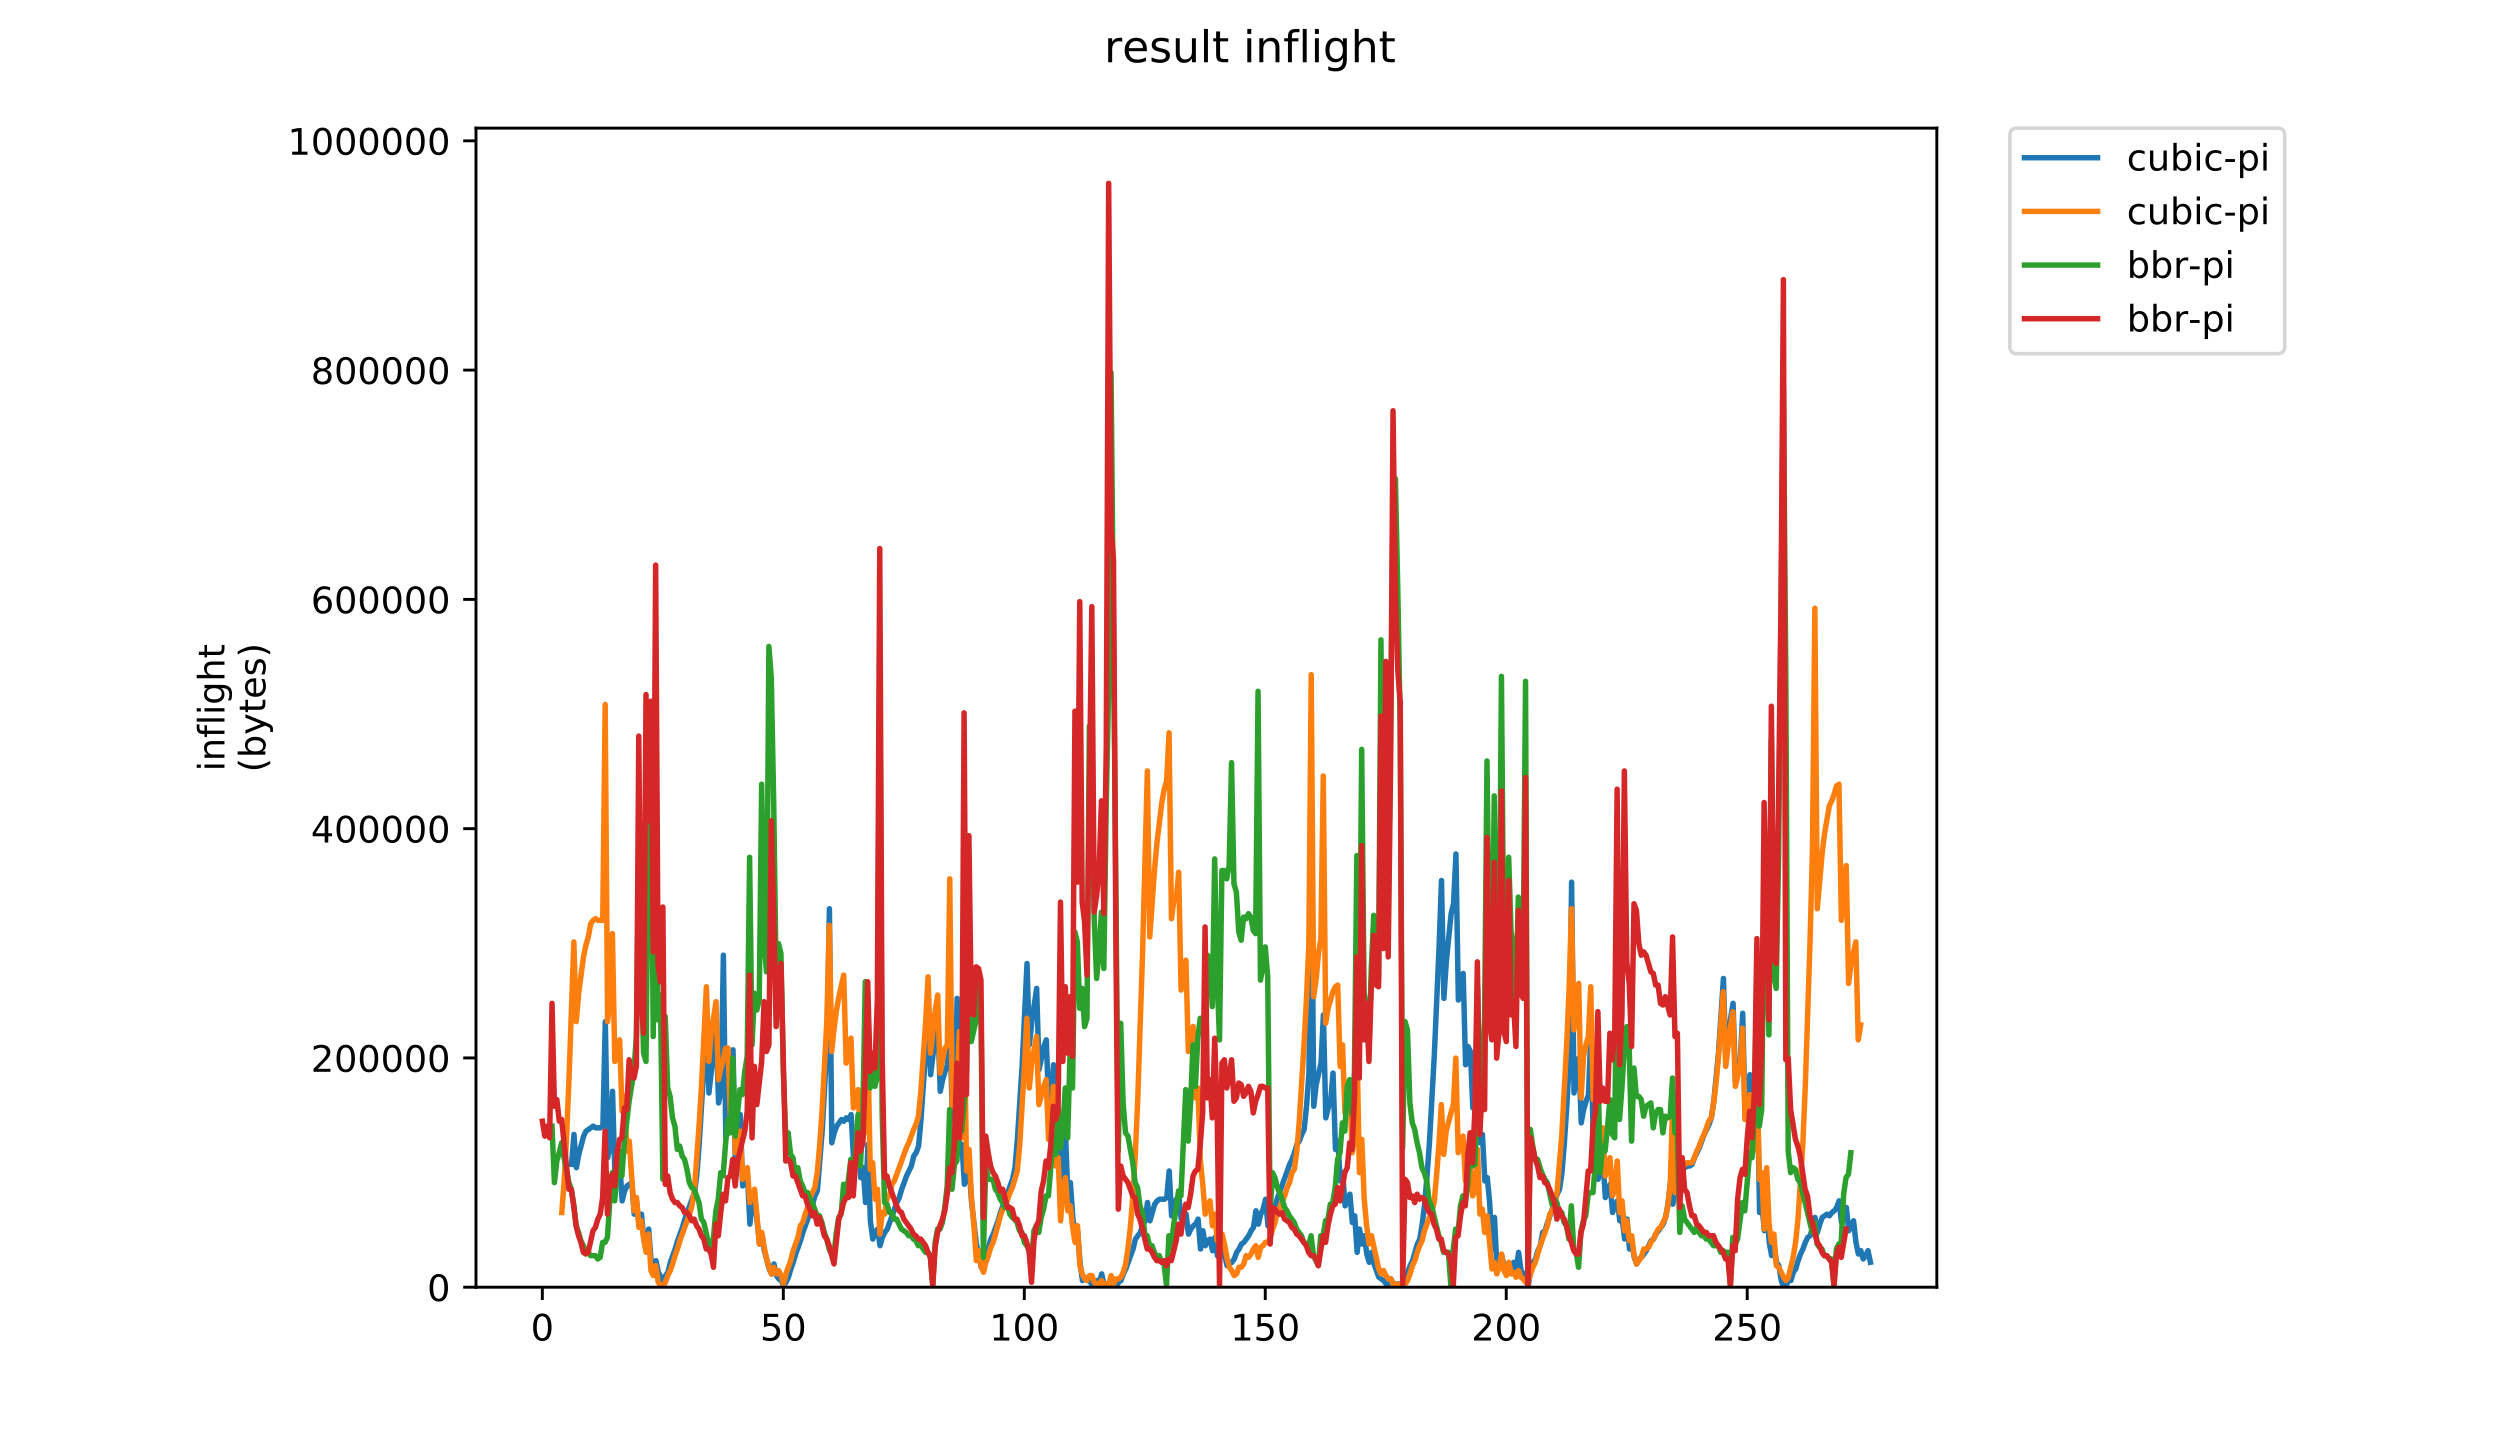 <?xml version="1.0" encoding="utf-8" standalone="no"?>
<!DOCTYPE svg PUBLIC "-//W3C//DTD SVG 1.1//EN"
  "http://www.w3.org/Graphics/SVG/1.1/DTD/svg11.dtd">
<!-- Created with matplotlib (https://matplotlib.org/) -->
<svg height="396pt" version="1.1" viewBox="0 0 684 396" width="684pt" xmlns="http://www.w3.org/2000/svg" xmlns:xlink="http://www.w3.org/1999/xlink">
 <defs>
  <style type="text/css">
*{stroke-linecap:butt;stroke-linejoin:round;}
  </style>
 </defs>
 <g id="figure_1">
  <g id="patch_1">
   <path d="M 0 396 
L 684 396 
L 684 0 
L 0 0 
z
" style="fill:#ffffff;"/>
  </g>
  <g id="axes_1">
   <g id="patch_2">
    <path d="M 130.23 352.174 
L 529.913 352.174 
L 529.913 35.062 
L 130.23 35.062 
z
" style="fill:#ffffff;"/>
   </g>
   <g id="matplotlib.axis_1">
    <g id="xtick_1">
     <g id="line2d_1">
      <defs>
       <path d="M 0 0 
L 0 3.5 
" id="m3f412c6135" style="stroke:#000000;stroke-width:0.8;"/>
      </defs>
      <g>
       <use style="stroke:#000000;stroke-width:0.8;" x="148.384" xlink:href="#m3f412c6135" y="352.174"/>
      </g>
     </g>
     <g id="text_1">
      <!-- 0 -->
      <defs>
       <path d="M 31.781 66.406 
Q 24.172 66.406 20.328 58.906 
Q 16.5 51.422 16.5 36.375 
Q 16.5 21.391 20.328 13.891 
Q 24.172 6.391 31.781 6.391 
Q 39.453 6.391 43.281 13.891 
Q 47.125 21.391 47.125 36.375 
Q 47.125 51.422 43.281 58.906 
Q 39.453 66.406 31.781 66.406 
z
M 31.781 74.219 
Q 44.047 74.219 50.516 64.516 
Q 56.984 54.828 56.984 36.375 
Q 56.984 17.969 50.516 8.266 
Q 44.047 -1.422 31.781 -1.422 
Q 19.531 -1.422 13.062 8.266 
Q 6.594 17.969 6.594 36.375 
Q 6.594 54.828 13.062 64.516 
Q 19.531 74.219 31.781 74.219 
z
" id="DejaVuSans-48"/>
      </defs>
      <g transform="translate(145.203 366.773)scale(0.1 -0.1)">
       <use xlink:href="#DejaVuSans-48"/>
      </g>
     </g>
    </g>
    <g id="xtick_2">
     <g id="line2d_2">
      <g>
       <use style="stroke:#000000;stroke-width:0.8;" x="214.315" xlink:href="#m3f412c6135" y="352.174"/>
      </g>
     </g>
     <g id="text_2">
      <!-- 50 -->
      <defs>
       <path d="M 10.797 72.906 
L 49.516 72.906 
L 49.516 64.594 
L 19.828 64.594 
L 19.828 46.734 
Q 21.969 47.469 24.109 47.828 
Q 26.266 48.188 28.422 48.188 
Q 40.625 48.188 47.75 41.5 
Q 54.891 34.812 54.891 23.391 
Q 54.891 11.625 47.562 5.094 
Q 40.234 -1.422 26.906 -1.422 
Q 22.312 -1.422 17.547 -0.641 
Q 12.797 0.141 7.719 1.703 
L 7.719 11.625 
Q 12.109 9.234 16.797 8.062 
Q 21.484 6.891 26.703 6.891 
Q 35.156 6.891 40.078 11.328 
Q 45.016 15.766 45.016 23.391 
Q 45.016 31 40.078 35.438 
Q 35.156 39.891 26.703 39.891 
Q 22.75 39.891 18.812 39.016 
Q 14.891 38.141 10.797 36.281 
z
" id="DejaVuSans-53"/>
      </defs>
      <g transform="translate(207.952 366.773)scale(0.1 -0.1)">
       <use xlink:href="#DejaVuSans-53"/>
       <use x="63.623" xlink:href="#DejaVuSans-48"/>
      </g>
     </g>
    </g>
    <g id="xtick_3">
     <g id="line2d_3">
      <g>
       <use style="stroke:#000000;stroke-width:0.8;" x="280.245" xlink:href="#m3f412c6135" y="352.174"/>
      </g>
     </g>
     <g id="text_3">
      <!-- 100 -->
      <defs>
       <path d="M 12.406 8.297 
L 28.516 8.297 
L 28.516 63.922 
L 10.984 60.406 
L 10.984 69.391 
L 28.422 72.906 
L 38.281 72.906 
L 38.281 8.297 
L 54.391 8.297 
L 54.391 0 
L 12.406 0 
z
" id="DejaVuSans-49"/>
      </defs>
      <g transform="translate(270.702 366.773)scale(0.1 -0.1)">
       <use xlink:href="#DejaVuSans-49"/>
       <use x="63.623" xlink:href="#DejaVuSans-48"/>
       <use x="127.246" xlink:href="#DejaVuSans-48"/>
      </g>
     </g>
    </g>
    <g id="xtick_4">
     <g id="line2d_4">
      <g>
       <use style="stroke:#000000;stroke-width:0.8;" x="346.176" xlink:href="#m3f412c6135" y="352.174"/>
      </g>
     </g>
     <g id="text_4">
      <!-- 150 -->
      <g transform="translate(336.632 366.773)scale(0.1 -0.1)">
       <use xlink:href="#DejaVuSans-49"/>
       <use x="63.623" xlink:href="#DejaVuSans-53"/>
       <use x="127.246" xlink:href="#DejaVuSans-48"/>
      </g>
     </g>
    </g>
    <g id="xtick_5">
     <g id="line2d_5">
      <g>
       <use style="stroke:#000000;stroke-width:0.8;" x="412.106" xlink:href="#m3f412c6135" y="352.174"/>
      </g>
     </g>
     <g id="text_5">
      <!-- 200 -->
      <defs>
       <path d="M 19.188 8.297 
L 53.609 8.297 
L 53.609 0 
L 7.328 0 
L 7.328 8.297 
Q 12.938 14.109 22.625 23.891 
Q 32.328 33.688 34.812 36.531 
Q 39.547 41.844 41.422 45.531 
Q 43.312 49.219 43.312 52.781 
Q 43.312 58.594 39.234 62.25 
Q 35.156 65.922 28.609 65.922 
Q 23.969 65.922 18.812 64.312 
Q 13.672 62.703 7.812 59.422 
L 7.812 69.391 
Q 13.766 71.781 18.938 73 
Q 24.125 74.219 28.422 74.219 
Q 39.75 74.219 46.484 68.547 
Q 53.219 62.891 53.219 53.422 
Q 53.219 48.922 51.531 44.891 
Q 49.859 40.875 45.406 35.406 
Q 44.188 33.984 37.641 27.219 
Q 31.109 20.453 19.188 8.297 
z
" id="DejaVuSans-50"/>
      </defs>
      <g transform="translate(402.562 366.773)scale(0.1 -0.1)">
       <use xlink:href="#DejaVuSans-50"/>
       <use x="63.623" xlink:href="#DejaVuSans-48"/>
       <use x="127.246" xlink:href="#DejaVuSans-48"/>
      </g>
     </g>
    </g>
    <g id="xtick_6">
     <g id="line2d_6">
      <g>
       <use style="stroke:#000000;stroke-width:0.8;" x="478.037" xlink:href="#m3f412c6135" y="352.174"/>
      </g>
     </g>
     <g id="text_6">
      <!-- 250 -->
      <g transform="translate(468.493 366.773)scale(0.1 -0.1)">
       <use xlink:href="#DejaVuSans-50"/>
       <use x="63.623" xlink:href="#DejaVuSans-53"/>
       <use x="127.246" xlink:href="#DejaVuSans-48"/>
      </g>
     </g>
    </g>
   </g>
   <g id="matplotlib.axis_2">
    <g id="ytick_1">
     <g id="line2d_7">
      <defs>
       <path d="M 0 0 
L -3.5 0 
" id="mef0a5b5ff4" style="stroke:#000000;stroke-width:0.8;"/>
      </defs>
      <g>
       <use style="stroke:#000000;stroke-width:0.8;" x="130.23" xlink:href="#mef0a5b5ff4" y="352.174"/>
      </g>
     </g>
     <g id="text_7">
      <!-- 0 -->
      <g transform="translate(116.868 355.973)scale(0.1 -0.1)">
       <use xlink:href="#DejaVuSans-48"/>
      </g>
     </g>
    </g>
    <g id="ytick_2">
     <g id="line2d_8">
      <g>
       <use style="stroke:#000000;stroke-width:0.8;" x="130.23" xlink:href="#mef0a5b5ff4" y="289.446"/>
      </g>
     </g>
     <g id="text_8">
      <!-- 200000 -->
      <g transform="translate(85.055 293.245)scale(0.1 -0.1)">
       <use xlink:href="#DejaVuSans-50"/>
       <use x="63.623" xlink:href="#DejaVuSans-48"/>
       <use x="127.246" xlink:href="#DejaVuSans-48"/>
       <use x="190.869" xlink:href="#DejaVuSans-48"/>
       <use x="254.492" xlink:href="#DejaVuSans-48"/>
       <use x="318.115" xlink:href="#DejaVuSans-48"/>
      </g>
     </g>
    </g>
    <g id="ytick_3">
     <g id="line2d_9">
      <g>
       <use style="stroke:#000000;stroke-width:0.8;" x="130.23" xlink:href="#mef0a5b5ff4" y="226.718"/>
      </g>
     </g>
     <g id="text_9">
      <!-- 400000 -->
      <defs>
       <path d="M 37.797 64.312 
L 12.891 25.391 
L 37.797 25.391 
z
M 35.203 72.906 
L 47.609 72.906 
L 47.609 25.391 
L 58.016 25.391 
L 58.016 17.188 
L 47.609 17.188 
L 47.609 0 
L 37.797 0 
L 37.797 17.188 
L 4.891 17.188 
L 4.891 26.703 
z
" id="DejaVuSans-52"/>
      </defs>
      <g transform="translate(85.055 230.517)scale(0.1 -0.1)">
       <use xlink:href="#DejaVuSans-52"/>
       <use x="63.623" xlink:href="#DejaVuSans-48"/>
       <use x="127.246" xlink:href="#DejaVuSans-48"/>
       <use x="190.869" xlink:href="#DejaVuSans-48"/>
       <use x="254.492" xlink:href="#DejaVuSans-48"/>
       <use x="318.115" xlink:href="#DejaVuSans-48"/>
      </g>
     </g>
    </g>
    <g id="ytick_4">
     <g id="line2d_10">
      <g>
       <use style="stroke:#000000;stroke-width:0.8;" x="130.23" xlink:href="#mef0a5b5ff4" y="163.99"/>
      </g>
     </g>
     <g id="text_10">
      <!-- 600000 -->
      <defs>
       <path d="M 33.016 40.375 
Q 26.375 40.375 22.484 35.828 
Q 18.609 31.297 18.609 23.391 
Q 18.609 15.531 22.484 10.953 
Q 26.375 6.391 33.016 6.391 
Q 39.656 6.391 43.531 10.953 
Q 47.406 15.531 47.406 23.391 
Q 47.406 31.297 43.531 35.828 
Q 39.656 40.375 33.016 40.375 
z
M 52.594 71.297 
L 52.594 62.312 
Q 48.875 64.062 45.094 64.984 
Q 41.312 65.922 37.594 65.922 
Q 27.828 65.922 22.672 59.328 
Q 17.531 52.734 16.797 39.406 
Q 19.672 43.656 24.016 45.922 
Q 28.375 48.188 33.594 48.188 
Q 44.578 48.188 50.953 41.516 
Q 57.328 34.859 57.328 23.391 
Q 57.328 12.156 50.688 5.359 
Q 44.047 -1.422 33.016 -1.422 
Q 20.359 -1.422 13.672 8.266 
Q 6.984 17.969 6.984 36.375 
Q 6.984 53.656 15.188 63.938 
Q 23.391 74.219 37.203 74.219 
Q 40.922 74.219 44.703 73.484 
Q 48.484 72.75 52.594 71.297 
z
" id="DejaVuSans-54"/>
      </defs>
      <g transform="translate(85.055 167.789)scale(0.1 -0.1)">
       <use xlink:href="#DejaVuSans-54"/>
       <use x="63.623" xlink:href="#DejaVuSans-48"/>
       <use x="127.246" xlink:href="#DejaVuSans-48"/>
       <use x="190.869" xlink:href="#DejaVuSans-48"/>
       <use x="254.492" xlink:href="#DejaVuSans-48"/>
       <use x="318.115" xlink:href="#DejaVuSans-48"/>
      </g>
     </g>
    </g>
    <g id="ytick_5">
     <g id="line2d_11">
      <g>
       <use style="stroke:#000000;stroke-width:0.8;" x="130.23" xlink:href="#mef0a5b5ff4" y="101.261"/>
      </g>
     </g>
     <g id="text_11">
      <!-- 800000 -->
      <defs>
       <path d="M 31.781 34.625 
Q 24.75 34.625 20.719 30.859 
Q 16.703 27.094 16.703 20.516 
Q 16.703 13.922 20.719 10.156 
Q 24.75 6.391 31.781 6.391 
Q 38.812 6.391 42.859 10.172 
Q 46.922 13.969 46.922 20.516 
Q 46.922 27.094 42.891 30.859 
Q 38.875 34.625 31.781 34.625 
z
M 21.922 38.812 
Q 15.578 40.375 12.031 44.719 
Q 8.5 49.078 8.5 55.328 
Q 8.5 64.062 14.719 69.141 
Q 20.953 74.219 31.781 74.219 
Q 42.672 74.219 48.875 69.141 
Q 55.078 64.062 55.078 55.328 
Q 55.078 49.078 51.531 44.719 
Q 48 40.375 41.703 38.812 
Q 48.828 37.156 52.797 32.312 
Q 56.781 27.484 56.781 20.516 
Q 56.781 9.906 50.312 4.234 
Q 43.844 -1.422 31.781 -1.422 
Q 19.734 -1.422 13.25 4.234 
Q 6.781 9.906 6.781 20.516 
Q 6.781 27.484 10.781 32.312 
Q 14.797 37.156 21.922 38.812 
z
M 18.312 54.391 
Q 18.312 48.734 21.844 45.562 
Q 25.391 42.391 31.781 42.391 
Q 38.141 42.391 41.719 45.562 
Q 45.312 48.734 45.312 54.391 
Q 45.312 60.062 41.719 63.234 
Q 38.141 66.406 31.781 66.406 
Q 25.391 66.406 21.844 63.234 
Q 18.312 60.062 18.312 54.391 
z
" id="DejaVuSans-56"/>
      </defs>
      <g transform="translate(85.055 105.061)scale(0.1 -0.1)">
       <use xlink:href="#DejaVuSans-56"/>
       <use x="63.623" xlink:href="#DejaVuSans-48"/>
       <use x="127.246" xlink:href="#DejaVuSans-48"/>
       <use x="190.869" xlink:href="#DejaVuSans-48"/>
       <use x="254.492" xlink:href="#DejaVuSans-48"/>
       <use x="318.115" xlink:href="#DejaVuSans-48"/>
      </g>
     </g>
    </g>
    <g id="ytick_6">
     <g id="line2d_12">
      <g>
       <use style="stroke:#000000;stroke-width:0.8;" x="130.23" xlink:href="#mef0a5b5ff4" y="38.533"/>
      </g>
     </g>
     <g id="text_12">
      <!-- 1000000 -->
      <g transform="translate(78.693 42.332)scale(0.1 -0.1)">
       <use xlink:href="#DejaVuSans-49"/>
       <use x="63.623" xlink:href="#DejaVuSans-48"/>
       <use x="127.246" xlink:href="#DejaVuSans-48"/>
       <use x="190.869" xlink:href="#DejaVuSans-48"/>
       <use x="254.492" xlink:href="#DejaVuSans-48"/>
       <use x="318.115" xlink:href="#DejaVuSans-48"/>
       <use x="381.738" xlink:href="#DejaVuSans-48"/>
      </g>
     </g>
    </g>
    <g id="text_13">
     <!-- inflight -->
     <defs>
      <path d="M 9.422 54.688 
L 18.406 54.688 
L 18.406 0 
L 9.422 0 
z
M 9.422 75.984 
L 18.406 75.984 
L 18.406 64.594 
L 9.422 64.594 
z
" id="DejaVuSans-105"/>
      <path d="M 54.891 33.016 
L 54.891 0 
L 45.906 0 
L 45.906 32.719 
Q 45.906 40.484 42.875 44.328 
Q 39.844 48.188 33.797 48.188 
Q 26.516 48.188 22.312 43.547 
Q 18.109 38.922 18.109 30.906 
L 18.109 0 
L 9.078 0 
L 9.078 54.688 
L 18.109 54.688 
L 18.109 46.188 
Q 21.344 51.125 25.703 53.562 
Q 30.078 56 35.797 56 
Q 45.219 56 50.047 50.172 
Q 54.891 44.344 54.891 33.016 
z
" id="DejaVuSans-110"/>
      <path d="M 37.109 75.984 
L 37.109 68.5 
L 28.516 68.5 
Q 23.688 68.5 21.797 66.547 
Q 19.922 64.594 19.922 59.516 
L 19.922 54.688 
L 34.719 54.688 
L 34.719 47.703 
L 19.922 47.703 
L 19.922 0 
L 10.891 0 
L 10.891 47.703 
L 2.297 47.703 
L 2.297 54.688 
L 10.891 54.688 
L 10.891 58.5 
Q 10.891 67.625 15.141 71.797 
Q 19.391 75.984 28.609 75.984 
z
" id="DejaVuSans-102"/>
      <path d="M 9.422 75.984 
L 18.406 75.984 
L 18.406 0 
L 9.422 0 
z
" id="DejaVuSans-108"/>
      <path d="M 45.406 27.984 
Q 45.406 37.75 41.375 43.109 
Q 37.359 48.484 30.078 48.484 
Q 22.859 48.484 18.828 43.109 
Q 14.797 37.75 14.797 27.984 
Q 14.797 18.266 18.828 12.891 
Q 22.859 7.516 30.078 7.516 
Q 37.359 7.516 41.375 12.891 
Q 45.406 18.266 45.406 27.984 
z
M 54.391 6.781 
Q 54.391 -7.172 48.188 -13.984 
Q 42 -20.797 29.203 -20.797 
Q 24.469 -20.797 20.266 -20.094 
Q 16.062 -19.391 12.109 -17.922 
L 12.109 -9.188 
Q 16.062 -11.328 19.922 -12.344 
Q 23.781 -13.375 27.781 -13.375 
Q 36.625 -13.375 41.016 -8.766 
Q 45.406 -4.156 45.406 5.172 
L 45.406 9.625 
Q 42.625 4.781 38.281 2.391 
Q 33.938 0 27.875 0 
Q 17.828 0 11.672 7.656 
Q 5.516 15.328 5.516 27.984 
Q 5.516 40.672 11.672 48.328 
Q 17.828 56 27.875 56 
Q 33.938 56 38.281 53.609 
Q 42.625 51.219 45.406 46.391 
L 45.406 54.688 
L 54.391 54.688 
z
" id="DejaVuSans-103"/>
      <path d="M 54.891 33.016 
L 54.891 0 
L 45.906 0 
L 45.906 32.719 
Q 45.906 40.484 42.875 44.328 
Q 39.844 48.188 33.797 48.188 
Q 26.516 48.188 22.312 43.547 
Q 18.109 38.922 18.109 30.906 
L 18.109 0 
L 9.078 0 
L 9.078 75.984 
L 18.109 75.984 
L 18.109 46.188 
Q 21.344 51.125 25.703 53.562 
Q 30.078 56 35.797 56 
Q 45.219 56 50.047 50.172 
Q 54.891 44.344 54.891 33.016 
z
" id="DejaVuSans-104"/>
      <path d="M 18.312 70.219 
L 18.312 54.688 
L 36.812 54.688 
L 36.812 47.703 
L 18.312 47.703 
L 18.312 18.016 
Q 18.312 11.328 20.141 9.422 
Q 21.969 7.516 27.594 7.516 
L 36.812 7.516 
L 36.812 0 
L 27.594 0 
Q 17.188 0 13.234 3.875 
Q 9.281 7.766 9.281 18.016 
L 9.281 47.703 
L 2.688 47.703 
L 2.688 54.688 
L 9.281 54.688 
L 9.281 70.219 
z
" id="DejaVuSans-116"/>
     </defs>
     <g transform="translate(61.415 211.018)rotate(-90)scale(0.1 -0.1)">
      <use xlink:href="#DejaVuSans-105"/>
      <use x="27.783" xlink:href="#DejaVuSans-110"/>
      <use x="91.162" xlink:href="#DejaVuSans-102"/>
      <use x="126.367" xlink:href="#DejaVuSans-108"/>
      <use x="154.15" xlink:href="#DejaVuSans-105"/>
      <use x="181.934" xlink:href="#DejaVuSans-103"/>
      <use x="245.41" xlink:href="#DejaVuSans-104"/>
      <use x="308.789" xlink:href="#DejaVuSans-116"/>
     </g>
     <!-- (bytes) -->
     <defs>
      <path d="M 31 75.875 
Q 24.469 64.656 21.281 53.656 
Q 18.109 42.672 18.109 31.391 
Q 18.109 20.125 21.312 9.062 
Q 24.516 -2 31 -13.188 
L 23.188 -13.188 
Q 15.875 -1.703 12.234 9.375 
Q 8.594 20.453 8.594 31.391 
Q 8.594 42.281 12.203 53.312 
Q 15.828 64.359 23.188 75.875 
z
" id="DejaVuSans-40"/>
      <path d="M 48.688 27.297 
Q 48.688 37.203 44.609 42.844 
Q 40.531 48.484 33.406 48.484 
Q 26.266 48.484 22.188 42.844 
Q 18.109 37.203 18.109 27.297 
Q 18.109 17.391 22.188 11.75 
Q 26.266 6.109 33.406 6.109 
Q 40.531 6.109 44.609 11.75 
Q 48.688 17.391 48.688 27.297 
z
M 18.109 46.391 
Q 20.953 51.266 25.266 53.625 
Q 29.594 56 35.594 56 
Q 45.562 56 51.781 48.094 
Q 58.016 40.188 58.016 27.297 
Q 58.016 14.406 51.781 6.484 
Q 45.562 -1.422 35.594 -1.422 
Q 29.594 -1.422 25.266 0.953 
Q 20.953 3.328 18.109 8.203 
L 18.109 0 
L 9.078 0 
L 9.078 75.984 
L 18.109 75.984 
z
" id="DejaVuSans-98"/>
      <path d="M 32.172 -5.078 
Q 28.375 -14.844 24.75 -17.812 
Q 21.141 -20.797 15.094 -20.797 
L 7.906 -20.797 
L 7.906 -13.281 
L 13.188 -13.281 
Q 16.891 -13.281 18.938 -11.516 
Q 21 -9.766 23.484 -3.219 
L 25.094 0.875 
L 2.984 54.688 
L 12.5 54.688 
L 29.594 11.922 
L 46.688 54.688 
L 56.203 54.688 
z
" id="DejaVuSans-121"/>
      <path d="M 56.203 29.594 
L 56.203 25.203 
L 14.891 25.203 
Q 15.484 15.922 20.484 11.062 
Q 25.484 6.203 34.422 6.203 
Q 39.594 6.203 44.453 7.469 
Q 49.312 8.734 54.109 11.281 
L 54.109 2.781 
Q 49.266 0.734 44.188 -0.344 
Q 39.109 -1.422 33.891 -1.422 
Q 20.797 -1.422 13.156 6.188 
Q 5.516 13.812 5.516 26.812 
Q 5.516 40.234 12.766 48.109 
Q 20.016 56 32.328 56 
Q 43.359 56 49.781 48.891 
Q 56.203 41.797 56.203 29.594 
z
M 47.219 32.234 
Q 47.125 39.594 43.094 43.984 
Q 39.062 48.391 32.422 48.391 
Q 24.906 48.391 20.391 44.141 
Q 15.875 39.891 15.188 32.172 
z
" id="DejaVuSans-101"/>
      <path d="M 44.281 53.078 
L 44.281 44.578 
Q 40.484 46.531 36.375 47.5 
Q 32.281 48.484 27.875 48.484 
Q 21.188 48.484 17.844 46.438 
Q 14.5 44.391 14.5 40.281 
Q 14.5 37.156 16.891 35.375 
Q 19.281 33.594 26.516 31.984 
L 29.594 31.297 
Q 39.156 29.25 43.188 25.516 
Q 47.219 21.781 47.219 15.094 
Q 47.219 7.469 41.188 3.016 
Q 35.156 -1.422 24.609 -1.422 
Q 20.219 -1.422 15.453 -0.562 
Q 10.688 0.297 5.422 2 
L 5.422 11.281 
Q 10.406 8.688 15.234 7.391 
Q 20.062 6.109 24.812 6.109 
Q 31.156 6.109 34.562 8.281 
Q 37.984 10.453 37.984 14.406 
Q 37.984 18.062 35.516 20.016 
Q 33.062 21.969 24.703 23.781 
L 21.578 24.516 
Q 13.234 26.266 9.516 29.906 
Q 5.812 33.547 5.812 39.891 
Q 5.812 47.609 11.281 51.797 
Q 16.75 56 26.812 56 
Q 31.781 56 36.172 55.266 
Q 40.578 54.547 44.281 53.078 
z
" id="DejaVuSans-115"/>
      <path d="M 8.016 75.875 
L 15.828 75.875 
Q 23.141 64.359 26.781 53.312 
Q 30.422 42.281 30.422 31.391 
Q 30.422 20.453 26.781 9.375 
Q 23.141 -1.703 15.828 -13.188 
L 8.016 -13.188 
Q 14.5 -2 17.703 9.062 
Q 20.906 20.125 20.906 31.391 
Q 20.906 42.672 17.703 53.656 
Q 14.5 64.656 8.016 75.875 
z
" id="DejaVuSans-41"/>
     </defs>
     <g transform="translate(72.613 211.295)rotate(-90)scale(0.1 -0.1)">
      <use xlink:href="#DejaVuSans-40"/>
      <use x="39.014" xlink:href="#DejaVuSans-98"/>
      <use x="102.49" xlink:href="#DejaVuSans-121"/>
      <use x="161.67" xlink:href="#DejaVuSans-116"/>
      <use x="200.879" xlink:href="#DejaVuSans-101"/>
      <use x="262.402" xlink:href="#DejaVuSans-115"/>
      <use x="314.502" xlink:href="#DejaVuSans-41"/>
     </g>
    </g>
   </g>
   <g id="line2d_13">
    <path clip-path="url(#p780e38101b)" d="M 156.38 318.567 
L 157.04 310.392 
L 157.699 319.475 
L 158.358 315.842 
L 159.677 310.846 
L 160.336 309.484 
L 162.314 308.121 
L 162.973 308.576 
L 164.292 308.576 
L 164.951 308.121 
L 165.611 279.51 
L 166.27 316.75 
L 166.929 313.571 
L 167.589 298.584 
L 168.248 321.746 
L 168.907 319.475 
L 169.567 318.567 
L 170.226 328.558 
L 170.885 325.833 
L 171.544 324.471 
L 172.863 323.563 
L 173.522 332.191 
L 174.182 329.012 
L 174.841 335.371 
L 175.5 332.191 
L 176.16 339.004 
L 176.819 342.183 
L 177.478 336.279 
L 178.137 344.908 
L 178.797 347.178 
L 179.456 344.908 
L 180.115 348.087 
L 180.775 349.449 
L 181.434 351.266 
L 182.093 348.995 
L 182.753 348.087 
L 183.412 345.362 
L 184.731 341.729 
L 185.39 339.458 
L 186.708 335.825 
L 187.368 333.554 
L 190.005 326.288 
L 190.664 321.292 
L 191.324 312.663 
L 192.642 290.864 
L 193.301 277.693 
L 193.961 299.038 
L 195.279 287.23 
L 195.939 281.326 
L 196.598 301.763 
L 197.257 298.584 
L 197.917 261.344 
L 198.576 311.3 
L 199.235 309.484 
L 199.895 307.213 
L 200.554 287.23 
L 201.213 319.021 
L 201.872 316.75 
L 202.532 304.942 
L 203.191 324.471 
L 203.85 322.654 
L 204.51 321.746 
L 205.169 334.916 
L 205.828 329.012 
L 206.488 327.65 
L 207.806 340.366 
L 208.465 338.095 
L 209.125 342.183 
L 210.443 347.178 
L 211.103 348.541 
L 211.762 345.816 
L 212.421 348.995 
L 213.081 349.903 
L 213.74 350.358 
L 214.399 351.72 
L 215.059 350.812 
L 215.718 349.449 
L 216.377 347.178 
L 217.036 345.362 
L 217.696 343.091 
L 219.014 339.458 
L 219.674 337.187 
L 220.992 333.554 
L 221.652 331.283 
L 222.311 329.467 
L 222.97 327.196 
L 223.629 325.833 
L 224.948 309.484 
L 226.267 285.868 
L 226.926 248.627 
L 227.585 312.663 
L 228.245 309.938 
L 228.904 308.121 
L 230.223 306.305 
L 230.882 306.759 
L 231.541 305.851 
L 232.2 306.305 
L 232.86 304.942 
L 233.519 316.75 
L 234.178 312.663 
L 234.838 309.938 
L 235.497 322.2 
L 236.156 319.475 
L 236.816 329.012 
L 237.475 313.117 
L 238.134 334.008 
L 238.793 339.004 
L 239.453 337.187 
L 240.112 336.279 
L 240.771 340.82 
L 241.431 338.55 
L 242.09 337.187 
L 242.749 336.279 
L 245.387 329.012 
L 246.046 327.65 
L 246.705 325.379 
L 248.024 321.746 
L 249.342 319.021 
L 250.002 316.296 
L 250.661 315.388 
L 251.32 313.571 
L 251.98 306.305 
L 253.298 287.23 
L 253.957 274.968 
L 254.617 294.043 
L 255.935 283.143 
L 256.595 279.51 
L 257.254 298.584 
L 257.913 295.405 
L 258.573 293.134 
L 259.232 291.318 
L 259.891 279.51 
L 260.551 306.305 
L 261.21 304.488 
L 261.869 273.152 
L 262.528 315.388 
L 263.188 313.117 
L 263.847 324.017 
L 264.506 322.2 
L 265.166 319.475 
L 265.825 329.012 
L 267.144 340.366 
L 268.462 346.724 
L 269.121 345.362 
L 269.781 343.091 
L 270.44 341.275 
L 271.099 339.004 
L 271.759 337.641 
L 273.077 334.008 
L 273.737 331.737 
L 274.396 329.921 
L 275.055 328.558 
L 275.715 326.288 
L 277.033 322.654 
L 277.692 319.475 
L 278.352 311.755 
L 279.67 291.318 
L 280.989 263.615 
L 281.648 285.868 
L 282.308 279.51 
L 283.626 270.427 
L 284.285 292.68 
L 285.604 286.322 
L 286.263 284.506 
L 286.923 302.672 
L 287.582 300.401 
L 288.241 291.318 
L 288.901 312.663 
L 289.56 310.392 
L 290.219 329.467 
L 291.538 310.392 
L 292.197 328.104 
L 292.856 323.563 
L 293.516 333.1 
L 294.175 338.095 
L 294.834 336.733 
L 295.494 345.362 
L 296.153 350.358 
L 296.812 349.449 
L 297.472 350.358 
L 298.131 350.358 
L 298.79 351.72 
L 299.45 350.812 
L 300.109 350.358 
L 300.768 350.812 
L 301.427 348.541 
L 302.087 351.72 
L 302.746 352.174 
L 303.405 351.266 
L 304.065 351.72 
L 304.724 351.72 
L 305.383 352.174 
L 306.043 350.812 
L 306.702 350.358 
L 307.361 348.541 
L 308.02 347.178 
L 309.998 341.729 
L 310.658 339.004 
L 311.976 337.187 
L 312.636 335.371 
L 313.295 334.008 
L 313.954 329.012 
L 314.614 334.008 
L 315.932 329.467 
L 316.591 328.558 
L 317.251 328.104 
L 318.569 328.104 
L 319.229 327.65 
L 319.888 320.384 
L 320.547 332.646 
L 321.866 328.104 
L 322.525 327.196 
L 323.184 333.554 
L 323.844 332.646 
L 324.503 332.191 
L 325.162 337.641 
L 325.822 336.279 
L 326.481 335.371 
L 327.14 334.916 
L 327.8 333.554 
L 328.459 341.729 
L 329.118 336.733 
L 329.778 340.82 
L 330.437 339.458 
L 331.096 339.004 
L 331.755 342.183 
L 332.415 338.55 
L 333.074 343.545 
L 333.733 343.999 
L 334.393 340.366 
L 335.711 346.27 
L 337.03 345.362 
L 337.689 344.454 
L 338.348 342.637 
L 339.008 341.729 
L 339.667 340.366 
L 340.326 339.912 
L 341.645 338.095 
L 342.304 336.733 
L 342.964 335.825 
L 343.623 331.283 
L 344.282 334.916 
L 344.942 332.191 
L 345.601 330.829 
L 346.26 328.104 
L 346.919 335.371 
L 348.897 329.921 
L 349.557 327.65 
L 352.853 318.567 
L 353.512 317.204 
L 354.172 315.388 
L 354.831 313.117 
L 355.49 312.209 
L 356.15 310.392 
L 356.809 309.03 
L 357.468 302.672 
L 358.128 293.589 
L 358.787 226.374 
L 359.446 302.672 
L 360.106 296.768 
L 361.424 290.864 
L 362.083 277.693 
L 362.743 305.851 
L 363.402 303.126 
L 364.061 301.309 
L 364.721 293.589 
L 365.38 314.48 
L 366.039 312.209 
L 366.699 323.108 
L 367.358 320.838 
L 368.017 329.921 
L 368.676 327.65 
L 369.336 326.742 
L 369.995 334.462 
L 370.654 332.646 
L 371.314 342.637 
L 371.973 336.279 
L 372.632 340.366 
L 373.292 338.095 
L 373.951 343.091 
L 374.61 345.362 
L 375.27 342.637 
L 375.929 345.816 
L 377.247 349.449 
L 378.566 350.358 
L 379.225 351.266 
L 379.885 351.266 
L 380.544 349.903 
L 381.203 351.266 
L 381.863 352.174 
L 382.522 351.266 
L 383.181 352.174 
L 383.84 350.812 
L 384.5 350.358 
L 385.159 348.087 
L 385.818 346.27 
L 386.478 344.908 
L 387.796 340.366 
L 388.456 339.004 
L 389.115 334.916 
L 389.774 329.467 
L 390.434 321.746 
L 391.093 312.663 
L 392.411 289.047 
L 393.73 259.073 
L 394.389 240.907 
L 395.049 273.152 
L 395.708 263.16 
L 397.027 249.99 
L 397.686 247.265 
L 398.345 233.64 
L 399.004 273.606 
L 399.664 269.518 
L 400.323 266.339 
L 400.982 291.318 
L 401.642 286.322 
L 402.301 287.685 
L 402.96 303.126 
L 403.62 299.947 
L 404.279 270.427 
L 404.938 312.663 
L 405.598 310.392 
L 406.257 323.108 
L 406.916 322.2 
L 407.575 329.012 
L 408.235 341.729 
L 408.894 333.1 
L 409.553 346.724 
L 410.213 345.816 
L 410.872 343.545 
L 411.531 346.27 
L 412.191 348.087 
L 412.85 347.633 
L 413.509 346.724 
L 414.168 345.362 
L 414.828 347.633 
L 415.487 342.637 
L 416.146 347.633 
L 416.806 348.541 
L 417.465 350.358 
L 418.124 351.72 
L 418.784 347.633 
L 419.443 345.362 
L 420.102 344.454 
L 420.762 342.183 
L 421.421 340.82 
L 422.08 337.187 
L 422.739 336.733 
L 423.399 334.462 
L 425.377 329.012 
L 426.036 326.742 
L 426.695 325.379 
L 427.355 320.838 
L 428.014 312.663 
L 428.673 302.672 
L 429.332 290.864 
L 429.992 241.361 
L 430.651 299.038 
L 431.31 293.589 
L 431.97 289.501 
L 432.629 307.213 
L 433.288 303.58 
L 433.948 301.309 
L 434.607 299.493 
L 435.266 282.689 
L 435.926 312.663 
L 436.585 310.392 
L 437.244 322.654 
L 438.563 317.204 
L 439.222 327.65 
L 440.541 324.017 
L 441.2 331.737 
L 441.859 329.921 
L 442.519 328.558 
L 443.178 334.008 
L 443.837 333.554 
L 444.497 339.004 
L 445.156 333.554 
L 445.815 341.729 
L 446.474 340.366 
L 447.134 343.999 
L 447.793 345.816 
L 448.452 344.454 
L 449.112 343.999 
L 450.43 342.183 
L 451.749 339.458 
L 452.408 339.004 
L 453.067 337.641 
L 455.045 334.916 
L 455.705 333.1 
L 456.364 329.467 
L 457.023 323.563 
L 457.683 329.467 
L 458.342 325.833 
L 459.001 323.563 
L 459.661 327.65 
L 460.32 319.929 
L 461.638 319.021 
L 462.298 319.021 
L 462.957 318.567 
L 463.616 316.75 
L 464.935 314.025 
L 466.254 310.392 
L 467.572 307.667 
L 468.231 305.851 
L 468.891 301.309 
L 470.209 287.685 
L 471.528 267.702 
L 472.187 289.955 
L 472.847 283.597 
L 473.506 278.602 
L 474.165 274.514 
L 474.825 295.859 
L 476.143 289.955 
L 476.802 277.239 
L 477.462 305.397 
L 478.121 302.672 
L 478.78 294.043 
L 479.44 314.48 
L 480.099 312.663 
L 480.758 294.043 
L 481.418 331.737 
L 482.077 329.921 
L 482.736 336.733 
L 483.395 330.375 
L 484.055 339.912 
L 484.714 343.545 
L 485.373 340.82 
L 486.033 345.362 
L 486.692 346.27 
L 487.351 350.358 
L 488.011 352.174 
L 488.67 351.72 
L 489.329 350.358 
L 489.989 350.358 
L 490.648 348.087 
L 491.307 347.178 
L 491.966 344.908 
L 492.626 343.091 
L 493.285 341.729 
L 493.944 339.912 
L 494.604 338.55 
L 495.263 338.095 
L 495.922 335.825 
L 496.582 333.1 
L 497.241 337.187 
L 497.9 334.916 
L 498.559 333.1 
L 499.878 332.191 
L 500.537 332.646 
L 501.197 331.737 
L 501.856 331.283 
L 502.515 330.375 
L 503.175 328.558 
L 503.834 334.462 
L 504.493 331.737 
L 505.153 330.375 
L 505.812 336.733 
L 507.13 334.008 
L 507.79 339.912 
L 508.449 343.091 
L 509.108 342.183 
L 509.768 344.454 
L 510.427 343.545 
L 511.086 342.183 
L 511.746 345.362 
L 511.746 345.362 
" style="fill:none;stroke:#1f77b4;stroke-linecap:square;stroke-width:1.5;"/>
   </g>
   <g id="line2d_14">
    <path clip-path="url(#p780e38101b)" d="M 153.706 331.737 
L 154.366 323.108 
L 155.025 310.846 
L 155.684 294.951 
L 157.003 257.711 
L 157.662 279.51 
L 158.321 271.789 
L 159.64 261.798 
L 160.299 258.619 
L 160.959 256.348 
L 161.618 252.715 
L 162.277 251.807 
L 162.937 251.352 
L 163.596 251.807 
L 164.914 251.807 
L 165.574 192.767 
L 166.233 279.51 
L 166.892 273.152 
L 167.552 255.44 
L 168.211 290.409 
L 168.87 285.868 
L 169.53 284.506 
L 170.189 304.034 
L 170.848 299.947 
L 171.507 314.934 
L 172.167 312.209 
L 173.485 331.283 
L 174.145 327.65 
L 174.804 335.825 
L 175.463 334.008 
L 176.123 339.004 
L 176.782 342.637 
L 177.441 337.641 
L 178.101 347.633 
L 178.76 348.995 
L 179.419 346.27 
L 180.078 350.812 
L 180.738 351.72 
L 181.397 352.174 
L 182.056 350.812 
L 182.716 348.995 
L 183.375 347.633 
L 184.034 345.816 
L 184.694 343.545 
L 185.353 341.729 
L 186.012 339.458 
L 188.649 332.191 
L 189.309 329.921 
L 189.968 325.833 
L 191.287 307.667 
L 191.946 296.768 
L 193.265 269.973 
L 193.924 290.409 
L 194.583 282.689 
L 195.902 274.06 
L 196.561 295.405 
L 197.22 292.226 
L 197.88 289.955 
L 198.539 286.776 
L 199.198 286.776 
L 199.858 305.851 
L 200.517 292.226 
L 201.176 315.388 
L 201.836 313.117 
L 202.495 309.484 
L 203.154 322.654 
L 203.813 320.384 
L 204.473 319.475 
L 205.132 329.012 
L 206.451 325.379 
L 207.769 340.366 
L 208.429 337.187 
L 209.088 341.275 
L 209.747 344.454 
L 210.406 346.724 
L 211.066 348.541 
L 211.725 346.724 
L 212.384 348.541 
L 213.044 347.633 
L 213.703 348.995 
L 214.362 351.266 
L 215.022 348.541 
L 216.34 344.908 
L 217 342.183 
L 218.318 338.55 
L 218.977 335.371 
L 219.637 334.462 
L 220.296 332.191 
L 220.955 330.375 
L 221.615 327.65 
L 222.933 324.925 
L 223.593 320.838 
L 224.252 313.571 
L 224.911 304.034 
L 226.23 279.056 
L 226.889 253.169 
L 227.548 287.685 
L 228.208 281.326 
L 228.867 276.331 
L 229.526 272.698 
L 230.845 266.794 
L 231.504 290.864 
L 232.823 284.051 
L 233.482 303.126 
L 234.141 302.217 
L 234.801 298.13 
L 235.46 314.025 
L 236.119 310.846 
L 236.779 309.03 
L 237.438 286.322 
L 238.097 319.929 
L 238.757 318.113 
L 239.416 328.104 
L 240.075 325.379 
L 240.734 337.641 
L 241.394 331.737 
L 242.053 332.191 
L 242.712 327.65 
L 243.372 327.196 
L 244.031 324.017 
L 244.69 323.108 
L 247.987 314.025 
L 248.646 312.663 
L 249.965 309.03 
L 250.624 307.667 
L 251.283 305.397 
L 251.943 298.584 
L 253.261 279.51 
L 253.921 267.248 
L 254.58 288.139 
L 255.898 276.331 
L 256.558 272.243 
L 257.217 293.589 
L 258.536 286.776 
L 259.195 285.868 
L 259.854 240.453 
L 260.514 302.672 
L 261.173 299.947 
L 261.832 298.13 
L 262.492 282.235 
L 263.151 311.3 
L 263.81 279.51 
L 264.469 320.384 
L 265.129 314.48 
L 265.788 327.65 
L 266.447 334.916 
L 267.107 344.908 
L 267.766 342.183 
L 268.425 346.27 
L 269.085 348.087 
L 269.744 345.362 
L 270.403 343.545 
L 271.062 341.275 
L 271.722 339.912 
L 272.381 337.641 
L 273.7 332.646 
L 274.359 330.829 
L 275.018 329.921 
L 276.337 326.288 
L 276.996 324.925 
L 278.315 320.384 
L 278.974 313.571 
L 280.293 291.772 
L 280.952 278.602 
L 281.611 297.676 
L 282.271 290.864 
L 283.589 283.597 
L 284.249 302.217 
L 285.567 297.222 
L 286.226 295.405 
L 286.886 311.755 
L 287.545 308.576 
L 288.204 297.222 
L 288.864 319.021 
L 289.523 316.75 
L 290.182 334.008 
L 290.842 325.379 
L 291.501 322.2 
L 292.16 331.283 
L 292.82 329.921 
L 293.479 335.825 
L 294.138 339.912 
L 294.797 335.371 
L 295.457 346.27 
L 296.116 348.541 
L 296.775 349.903 
L 297.435 350.358 
L 298.094 348.995 
L 298.753 348.995 
L 299.413 350.812 
L 300.072 351.72 
L 300.731 351.266 
L 301.39 350.358 
L 302.05 351.72 
L 302.709 351.266 
L 303.368 351.266 
L 304.028 348.995 
L 304.687 351.266 
L 305.346 349.903 
L 306.006 349.903 
L 306.665 349.449 
L 307.324 348.087 
L 307.984 345.816 
L 308.643 341.275 
L 309.302 335.371 
L 309.961 327.196 
L 310.621 315.842 
L 311.28 300.855 
L 312.599 260.89 
L 313.917 210.933 
L 314.577 256.348 
L 315.895 237.728 
L 316.555 230.461 
L 317.873 219.562 
L 318.532 215.929 
L 319.192 213.658 
L 319.851 200.487 
L 320.51 251.352 
L 321.17 246.357 
L 321.829 245.903 
L 322.488 238.636 
L 323.148 270.881 
L 323.807 266.339 
L 324.466 262.706 
L 325.125 287.685 
L 325.785 282.689 
L 326.444 280.872 
L 327.103 300.401 
L 327.763 297.676 
L 328.422 317.659 
L 329.081 324.017 
L 329.741 332.191 
L 330.4 329.921 
L 331.059 328.558 
L 331.719 335.371 
L 332.378 332.191 
L 333.037 339.458 
L 333.696 339.004 
L 334.356 337.641 
L 335.015 340.366 
L 335.674 343.999 
L 336.334 346.724 
L 336.993 347.633 
L 337.652 348.995 
L 338.312 348.541 
L 338.971 346.724 
L 339.63 346.724 
L 340.289 345.816 
L 340.949 343.545 
L 341.608 343.999 
L 342.267 343.091 
L 342.927 341.729 
L 343.586 340.82 
L 344.245 343.999 
L 344.905 341.275 
L 345.564 340.82 
L 346.223 339.912 
L 346.883 339.912 
L 347.542 338.55 
L 348.201 336.279 
L 348.86 334.462 
L 349.52 331.283 
L 350.179 330.375 
L 350.838 328.558 
L 351.498 327.196 
L 352.157 324.925 
L 352.816 323.563 
L 353.476 320.838 
L 354.135 319.929 
L 354.794 314.934 
L 355.453 307.213 
L 356.772 285.868 
L 357.431 273.606 
L 358.091 258.619 
L 358.75 184.592 
L 359.409 272.698 
L 360.069 268.156 
L 360.728 260.89 
L 361.387 256.802 
L 362.047 212.295 
L 362.706 279.964 
L 363.365 275.877 
L 364.684 271.335 
L 365.343 269.973 
L 366.002 269.518 
L 366.662 291.772 
L 367.321 285.868 
L 367.98 304.488 
L 368.64 300.401 
L 369.299 297.676 
L 369.958 315.388 
L 370.617 311.3 
L 371.277 286.776 
L 371.936 320.838 
L 372.595 311.755 
L 373.255 328.104 
L 373.914 335.371 
L 374.573 340.366 
L 375.233 338.095 
L 377.211 347.178 
L 377.87 348.541 
L 378.529 347.633 
L 379.188 348.995 
L 379.848 349.903 
L 380.507 349.903 
L 381.166 351.266 
L 381.826 351.266 
L 382.485 352.174 
L 383.144 351.266 
L 383.804 351.72 
L 384.463 351.266 
L 385.122 350.358 
L 385.781 348.541 
L 386.441 346.27 
L 387.1 344.908 
L 387.759 342.637 
L 388.419 340.82 
L 389.078 339.458 
L 389.737 336.733 
L 391.056 333.1 
L 391.715 331.737 
L 392.375 329.012 
L 393.034 321.746 
L 393.693 313.117 
L 394.352 302.217 
L 395.012 315.842 
L 395.671 309.484 
L 396.99 304.488 
L 397.649 302.217 
L 398.308 289.501 
L 398.968 315.388 
L 399.627 311.755 
L 400.286 310.846 
L 400.945 323.108 
L 401.605 320.384 
L 402.264 319.475 
L 402.923 327.196 
L 403.583 325.833 
L 404.242 314.48 
L 404.901 332.191 
L 405.561 330.829 
L 406.22 337.187 
L 406.879 332.646 
L 408.198 347.178 
L 408.857 345.362 
L 409.516 348.541 
L 410.176 346.724 
L 410.835 343.091 
L 411.494 347.633 
L 412.154 348.995 
L 412.813 345.362 
L 413.472 348.541 
L 414.132 348.087 
L 414.791 349.449 
L 415.45 347.633 
L 416.109 349.449 
L 416.769 349.903 
L 417.428 350.812 
L 418.087 350.812 
L 418.747 348.541 
L 419.406 346.724 
L 420.065 345.362 
L 421.384 340.82 
L 423.362 335.371 
L 424.021 332.191 
L 424.68 331.283 
L 425.34 329.467 
L 425.999 326.288 
L 427.318 310.392 
L 428.636 285.868 
L 429.296 270.881 
L 429.955 248.627 
L 430.614 281.781 
L 431.273 274.514 
L 431.933 269.064 
L 432.592 300.401 
L 433.251 289.047 
L 433.911 285.868 
L 434.57 283.597 
L 435.229 269.973 
L 435.889 300.855 
L 436.548 298.13 
L 437.207 318.113 
L 437.867 310.846 
L 438.526 308.576 
L 439.185 321.746 
L 439.844 319.475 
L 440.504 316.75 
L 441.163 327.196 
L 441.822 325.379 
L 442.482 317.659 
L 443.141 331.737 
L 443.8 328.558 
L 444.46 336.733 
L 445.119 334.008 
L 445.778 339.458 
L 446.437 338.095 
L 447.097 343.545 
L 447.756 345.816 
L 449.075 343.999 
L 449.734 341.729 
L 450.393 341.729 
L 451.053 341.275 
L 451.712 339.912 
L 452.371 339.004 
L 453.69 336.279 
L 454.349 335.825 
L 455.668 333.1 
L 456.327 329.921 
L 456.986 324.017 
L 457.646 301.763 
L 458.305 326.288 
L 458.964 323.108 
L 460.283 319.475 
L 460.942 318.567 
L 461.602 318.113 
L 462.92 318.113 
L 463.579 316.75 
L 464.239 314.934 
L 464.898 313.571 
L 465.557 311.755 
L 466.217 310.392 
L 467.535 306.759 
L 468.195 305.851 
L 468.854 301.763 
L 469.513 296.313 
L 470.172 289.047 
L 471.491 271.335 
L 472.15 291.772 
L 473.469 280.872 
L 474.128 276.785 
L 474.788 297.222 
L 476.106 291.772 
L 476.766 281.326 
L 477.425 306.305 
L 478.084 304.488 
L 478.743 299.493 
L 479.403 315.842 
L 480.062 313.571 
L 480.721 294.497 
L 481.381 322.654 
L 482.04 320.838 
L 482.699 336.279 
L 483.359 319.475 
L 484.018 334.916 
L 484.677 339.912 
L 485.336 337.641 
L 485.996 346.27 
L 486.655 346.724 
L 487.974 349.449 
L 488.633 350.358 
L 489.292 349.449 
L 490.611 343.999 
L 491.27 339.912 
L 491.93 333.554 
L 493.248 313.117 
L 493.907 297.676 
L 495.226 257.711 
L 495.885 232.732 
L 496.545 166.426 
L 497.204 248.627 
L 498.523 233.64 
L 499.182 228.191 
L 500.5 220.47 
L 501.16 219.108 
L 501.819 217.291 
L 502.478 215.02 
L 503.138 214.566 
L 503.797 251.807 
L 504.456 243.178 
L 505.116 236.82 
L 505.775 269.064 
L 506.434 263.615 
L 507.753 257.711 
L 508.412 284.506 
L 509.071 280.418 
L 509.071 280.418 
" style="fill:none;stroke:#ff7f0e;stroke-linecap:square;stroke-width:1.5;"/>
   </g>
   <g id="line2d_15">
    <path clip-path="url(#p780e38101b)" d="M 151.028 308.121 
L 151.687 323.563 
L 152.347 317.659 
L 153.006 315.388 
L 153.665 312.663 
L 154.325 316.75 
L 155.643 323.563 
L 156.303 325.379 
L 156.962 329.467 
L 157.621 335.371 
L 158.281 337.187 
L 158.94 339.458 
L 160.258 342.183 
L 160.918 342.637 
L 161.577 343.545 
L 162.896 343.545 
L 163.555 344.454 
L 164.214 343.999 
L 164.874 339.912 
L 165.533 339.912 
L 166.192 338.55 
L 166.851 328.558 
L 167.511 320.838 
L 168.17 328.558 
L 169.489 314.934 
L 170.148 321.746 
L 170.807 312.663 
L 172.126 301.309 
L 173.445 293.134 
L 174.104 283.597 
L 174.763 234.095 
L 175.422 264.977 
L 176.082 288.139 
L 176.741 290.409 
L 177.4 227.282 
L 178.06 192.313 
L 178.719 283.597 
L 179.378 204.575 
L 180.038 279.056 
L 180.697 272.243 
L 181.356 322.654 
L 182.015 278.147 
L 182.675 297.676 
L 183.334 299.947 
L 183.993 305.851 
L 184.653 308.121 
L 185.312 314.48 
L 185.971 313.571 
L 186.631 316.296 
L 187.29 317.204 
L 187.949 319.929 
L 188.609 323.563 
L 189.268 324.925 
L 189.927 325.379 
L 191.246 329.012 
L 191.905 333.554 
L 192.564 334.462 
L 193.883 340.366 
L 194.542 341.729 
L 195.202 338.55 
L 195.861 331.283 
L 196.52 328.104 
L 197.179 320.838 
L 197.839 321.746 
L 198.498 313.117 
L 199.157 306.305 
L 199.817 309.938 
L 200.476 289.501 
L 201.135 310.846 
L 202.454 298.13 
L 203.113 299.493 
L 203.773 293.134 
L 204.432 289.047 
L 205.091 234.549 
L 205.75 285.868 
L 206.41 271.789 
L 207.069 276.331 
L 207.728 273.606 
L 208.388 214.566 
L 209.047 257.711 
L 209.706 265.885 
L 210.366 176.871 
L 211.025 185.5 
L 211.684 219.562 
L 212.344 266.339 
L 213.003 258.165 
L 213.662 260.89 
L 214.321 293.589 
L 214.981 310.846 
L 215.64 309.938 
L 216.299 315.842 
L 216.959 316.75 
L 217.618 321.746 
L 218.277 319.475 
L 218.937 323.108 
L 219.596 324.471 
L 220.255 326.288 
L 220.914 326.288 
L 221.574 328.104 
L 222.233 329.012 
L 223.552 332.646 
L 224.211 332.646 
L 224.87 334.462 
L 225.53 337.187 
L 226.189 339.004 
L 226.848 341.729 
L 227.508 343.091 
L 228.167 343.091 
L 228.826 337.187 
L 229.485 333.1 
L 230.145 332.191 
L 230.804 324.017 
L 231.463 327.196 
L 232.123 322.654 
L 232.782 317.204 
L 233.441 322.2 
L 234.76 304.942 
L 235.419 319.021 
L 236.078 304.488 
L 236.738 268.61 
L 237.397 274.06 
L 238.056 297.676 
L 238.716 291.772 
L 239.375 297.222 
L 240.034 294.497 
L 240.694 177.78 
L 241.353 304.488 
L 242.012 329.012 
L 242.672 329.467 
L 243.331 331.737 
L 243.99 331.737 
L 244.649 333.554 
L 245.309 333.554 
L 246.627 336.279 
L 247.946 337.187 
L 248.605 338.095 
L 249.265 338.095 
L 249.924 339.004 
L 250.583 339.458 
L 251.242 340.82 
L 251.902 340.366 
L 252.561 341.729 
L 253.22 342.637 
L 253.88 342.637 
L 254.539 343.545 
L 255.198 351.72 
L 255.858 339.912 
L 256.517 336.279 
L 257.176 336.279 
L 257.836 334.462 
L 258.495 330.375 
L 259.154 324.471 
L 259.813 303.58 
L 260.473 325.379 
L 261.132 318.567 
L 261.791 317.659 
L 262.451 307.213 
L 263.11 309.484 
L 263.769 302.217 
L 264.429 293.134 
L 265.088 260.89 
L 265.747 284.96 
L 267.066 279.056 
L 267.725 268.156 
L 268.384 275.422 
L 269.044 343.999 
L 269.703 318.567 
L 270.362 322.654 
L 271.681 322.654 
L 272.34 325.379 
L 273 326.288 
L 273.659 328.104 
L 274.318 329.012 
L 274.977 330.375 
L 275.637 329.921 
L 276.296 332.191 
L 276.955 333.1 
L 277.615 333.554 
L 278.274 334.462 
L 278.933 336.733 
L 279.593 337.187 
L 280.252 339.912 
L 281.57 341.729 
L 282.23 344.454 
L 282.889 336.733 
L 283.548 335.371 
L 284.208 337.187 
L 284.867 333.1 
L 285.526 330.829 
L 286.186 327.196 
L 286.845 327.196 
L 288.164 311.3 
L 288.823 315.842 
L 289.482 303.58 
L 290.141 314.025 
L 290.801 308.576 
L 291.46 297.676 
L 292.119 311.3 
L 292.779 287.23 
L 293.438 297.676 
L 294.097 254.986 
L 294.757 257.711 
L 295.416 275.877 
L 296.075 270.427 
L 296.734 280.872 
L 297.394 278.602 
L 298.053 198.671 
L 298.712 204.575 
L 299.372 251.352 
L 300.031 267.702 
L 300.69 260.89 
L 301.35 249.536 
L 302.009 264.977 
L 302.668 220.016 
L 303.328 188.225 
L 303.987 101.936 
L 305.965 314.934 
L 306.624 279.964 
L 307.283 301.763 
L 307.943 309.938 
L 308.602 310.846 
L 309.921 318.113 
L 310.58 323.563 
L 311.239 324.925 
L 311.898 329.921 
L 312.558 331.737 
L 313.217 337.641 
L 313.876 338.095 
L 314.536 340.82 
L 315.195 340.82 
L 315.854 342.637 
L 316.514 343.999 
L 317.173 343.545 
L 317.832 345.362 
L 318.492 345.816 
L 319.151 351.72 
L 319.81 338.095 
L 320.469 341.275 
L 321.129 334.916 
L 321.788 330.829 
L 322.447 325.833 
L 323.107 327.196 
L 324.425 298.13 
L 325.085 312.209 
L 325.744 301.763 
L 326.403 285.868 
L 327.062 297.222 
L 327.722 284.051 
L 328.381 278.602 
L 329.04 278.602 
L 329.7 284.051 
L 330.359 261.344 
L 331.018 262.252 
L 331.678 275.422 
L 332.337 235.003 
L 332.996 267.248 
L 333.656 284.506 
L 334.315 238.182 
L 334.974 238.182 
L 335.633 240.453 
L 336.293 236.82 
L 336.952 208.662 
L 337.611 241.815 
L 338.271 244.086 
L 338.93 254.986 
L 339.589 257.256 
L 340.249 250.898 
L 340.908 251.352 
L 341.567 249.99 
L 342.227 250.898 
L 342.886 254.531 
L 343.545 255.44 
L 344.204 189.134 
L 344.864 268.156 
L 345.523 264.523 
L 346.182 259.073 
L 346.842 267.248 
L 347.501 331.737 
L 348.16 320.838 
L 348.82 322.2 
L 349.479 324.925 
L 350.138 326.288 
L 350.797 328.104 
L 351.457 330.375 
L 352.116 331.283 
L 352.775 332.646 
L 354.094 334.462 
L 354.753 336.279 
L 356.072 338.095 
L 356.731 339.912 
L 358.05 340.82 
L 358.709 338.095 
L 359.368 343.545 
L 360.687 346.27 
L 361.346 338.095 
L 362.006 338.095 
L 362.665 334.008 
L 363.324 333.554 
L 363.984 329.467 
L 364.643 329.012 
L 365.302 324.925 
L 365.961 317.204 
L 366.621 315.388 
L 367.28 307.213 
L 367.939 309.484 
L 368.599 297.222 
L 369.258 295.405 
L 369.917 304.942 
L 370.577 293.134 
L 371.236 234.095 
L 371.895 282.689 
L 372.555 205.029 
L 373.214 271.789 
L 373.873 275.422 
L 374.532 287.685 
L 375.192 264.523 
L 375.851 250.444 
L 376.51 263.615 
L 377.17 267.702 
L 377.829 175.055 
L 378.488 253.623 
L 379.148 254.986 
L 379.807 248.173 
L 380.466 199.579 
L 381.125 140.993 
L 381.785 131.002 
L 382.444 161.884 
L 383.103 199.125 
L 383.763 314.025 
L 384.422 279.51 
L 385.081 281.781 
L 385.741 301.763 
L 386.4 307.213 
L 387.059 309.03 
L 387.719 312.663 
L 388.378 315.388 
L 389.037 319.475 
L 389.696 320.838 
L 390.356 323.108 
L 391.015 328.558 
L 391.674 329.921 
L 393.652 338.095 
L 394.312 339.912 
L 394.971 342.637 
L 396.289 342.637 
L 396.949 351.72 
L 397.608 341.729 
L 398.267 336.279 
L 398.927 337.187 
L 399.586 329.921 
L 400.245 327.196 
L 400.905 329.012 
L 401.564 324.471 
L 402.223 314.025 
L 402.883 319.021 
L 403.542 318.567 
L 404.201 301.763 
L 404.86 306.759 
L 405.52 290.409 
L 406.179 278.602 
L 406.838 208.208 
L 407.498 264.069 
L 408.157 275.877 
L 408.816 217.745 
L 409.476 274.968 
L 410.135 266.794 
L 410.794 185.046 
L 411.453 264.523 
L 412.113 269.973 
L 412.772 234.549 
L 413.431 254.986 
L 414.091 258.619 
L 414.75 274.514 
L 415.409 245.448 
L 416.069 252.261 
L 416.728 264.069 
L 417.387 186.409 
L 418.047 351.72 
L 418.706 309.03 
L 419.365 313.571 
L 420.024 317.204 
L 420.684 317.204 
L 421.343 319.475 
L 422.002 321.292 
L 422.662 322.654 
L 423.321 323.563 
L 424.64 329.467 
L 425.299 328.104 
L 425.958 329.012 
L 426.617 331.737 
L 427.277 331.737 
L 427.936 334.462 
L 428.595 335.371 
L 429.255 339.004 
L 429.914 329.921 
L 430.573 341.729 
L 431.233 342.637 
L 431.892 346.724 
L 432.551 336.733 
L 433.211 334.008 
L 433.87 332.646 
L 434.529 326.742 
L 435.188 326.288 
L 435.848 326.288 
L 436.507 318.113 
L 437.166 289.955 
L 437.826 320.838 
L 438.485 313.571 
L 439.144 314.934 
L 439.804 308.576 
L 440.463 300.855 
L 441.122 310.392 
L 441.781 311.3 
L 442.441 249.99 
L 443.1 306.305 
L 443.759 297.676 
L 444.419 286.776 
L 445.078 280.872 
L 445.737 286.322 
L 446.397 312.209 
L 447.056 292.226 
L 447.715 299.947 
L 448.375 299.947 
L 449.034 300.855 
L 449.693 305.397 
L 450.352 302.672 
L 451.671 301.763 
L 452.33 308.576 
L 452.99 304.488 
L 453.649 303.58 
L 454.308 303.58 
L 454.968 309.938 
L 455.627 305.397 
L 456.286 305.851 
L 456.945 305.397 
L 457.605 294.951 
L 458.264 309.938 
L 458.923 309.938 
L 459.583 337.187 
L 460.242 329.921 
L 460.901 333.554 
L 463.539 337.187 
L 464.198 335.825 
L 464.857 337.187 
L 465.516 338.095 
L 466.176 338.095 
L 466.835 339.004 
L 467.494 339.004 
L 468.813 340.82 
L 470.132 340.82 
L 470.791 342.637 
L 471.45 342.183 
L 472.109 342.637 
L 472.769 342.637 
L 473.428 351.72 
L 474.087 338.55 
L 474.747 340.366 
L 475.406 339.004 
L 476.725 329.012 
L 477.384 331.283 
L 478.703 315.388 
L 479.362 316.75 
L 480.021 304.488 
L 480.68 265.885 
L 481.34 308.121 
L 481.999 303.58 
L 482.658 243.632 
L 483.318 258.619 
L 483.977 283.143 
L 484.636 202.304 
L 485.296 266.794 
L 485.955 270.427 
L 486.614 235.003 
L 487.933 106.024 
L 488.592 183.684 
L 489.251 314.934 
L 489.911 320.838 
L 490.57 319.475 
L 491.229 319.929 
L 491.889 322.654 
L 492.548 323.563 
L 495.844 337.187 
L 496.504 334.462 
L 497.163 340.366 
L 497.822 341.275 
L 498.482 341.729 
L 499.141 343.545 
L 499.8 343.545 
L 500.46 344.454 
L 501.119 344.454 
L 501.778 351.72 
L 502.438 341.729 
L 503.097 340.366 
L 503.756 339.912 
L 504.415 326.742 
L 505.075 322.2 
L 505.734 321.292 
L 506.393 315.388 
L 506.393 315.388 
" style="fill:none;stroke:#2ca02c;stroke-linecap:square;stroke-width:1.5;"/>
   </g>
   <g id="line2d_16">
    <path clip-path="url(#p780e38101b)" d="M 148.398 306.759 
L 149.057 310.846 
L 149.716 308.121 
L 150.375 311.3 
L 151.035 274.514 
L 151.694 302.672 
L 152.353 300.855 
L 153.013 306.759 
L 153.672 306.305 
L 155.65 325.379 
L 156.309 325.379 
L 156.969 329.921 
L 157.628 335.371 
L 158.287 338.095 
L 158.946 339.912 
L 159.606 342.637 
L 160.265 343.091 
L 160.924 342.637 
L 162.243 336.733 
L 162.902 335.825 
L 163.562 333.554 
L 164.221 332.191 
L 164.88 327.65 
L 165.539 309.484 
L 166.199 332.191 
L 166.858 323.108 
L 167.517 321.292 
L 168.177 324.471 
L 168.836 315.388 
L 169.495 311.755 
L 170.155 311.3 
L 170.814 303.126 
L 171.473 303.58 
L 172.133 289.955 
L 172.792 293.589 
L 173.451 294.951 
L 174.11 291.772 
L 174.77 201.396 
L 175.429 273.152 
L 176.088 282.689 
L 176.748 190.042 
L 177.407 224.557 
L 178.066 191.858 
L 178.726 260.435 
L 179.385 154.618 
L 180.044 264.069 
L 180.703 268.61 
L 181.363 248.173 
L 182.022 324.017 
L 182.681 321.746 
L 183.341 326.288 
L 184 328.104 
L 184.659 329.012 
L 185.319 329.012 
L 185.978 329.921 
L 186.637 330.375 
L 187.297 331.737 
L 187.956 331.737 
L 188.615 332.646 
L 189.274 334.008 
L 189.934 333.554 
L 190.593 335.371 
L 191.252 336.279 
L 191.912 338.095 
L 192.571 339.004 
L 193.23 341.729 
L 193.89 341.729 
L 194.549 343.091 
L 195.208 346.724 
L 195.867 334.916 
L 196.527 338.095 
L 197.186 331.737 
L 197.845 326.742 
L 198.505 328.558 
L 199.164 322.2 
L 199.823 321.746 
L 200.483 317.204 
L 201.142 324.471 
L 201.801 317.659 
L 203.779 309.484 
L 204.438 304.034 
L 205.098 266.794 
L 205.757 311.3 
L 206.416 291.772 
L 207.076 302.217 
L 208.394 290.409 
L 209.054 274.06 
L 209.713 287.685 
L 210.372 285.868 
L 211.031 224.557 
L 211.691 250.444 
L 212.35 280.872 
L 213.009 268.61 
L 213.669 263.615 
L 214.987 317.659 
L 215.647 317.204 
L 216.306 318.113 
L 216.965 321.746 
L 217.625 321.746 
L 219.602 327.196 
L 220.262 327.196 
L 220.921 329.467 
L 221.58 330.829 
L 222.24 332.646 
L 222.899 331.737 
L 223.558 334.916 
L 224.218 333.1 
L 224.877 335.371 
L 225.536 338.095 
L 226.195 339.004 
L 226.855 340.82 
L 228.173 345.816 
L 229.492 333.554 
L 230.151 331.737 
L 230.811 329.012 
L 231.47 327.65 
L 232.129 327.65 
L 232.789 318.113 
L 233.448 327.196 
L 234.107 317.659 
L 234.766 309.938 
L 235.426 314.934 
L 236.085 312.663 
L 236.744 293.134 
L 237.404 268.61 
L 238.063 293.134 
L 238.722 288.139 
L 239.382 292.226 
L 240.041 273.606 
L 240.7 150.077 
L 241.359 289.047 
L 242.019 322.2 
L 242.678 321.746 
L 243.337 324.471 
L 245.315 329.921 
L 245.975 331.283 
L 246.634 331.737 
L 247.293 333.554 
L 249.271 336.279 
L 249.93 337.641 
L 250.59 338.095 
L 251.249 339.004 
L 251.908 339.004 
L 253.227 340.82 
L 253.886 342.637 
L 254.546 343.999 
L 255.205 351.72 
L 255.864 341.275 
L 256.524 337.187 
L 257.842 333.554 
L 258.501 331.283 
L 259.161 326.742 
L 259.82 319.475 
L 260.479 320.838 
L 261.139 312.209 
L 261.798 290.864 
L 262.457 311.3 
L 263.117 303.58 
L 263.776 195.038 
L 264.435 299.493 
L 265.094 228.645 
L 265.754 277.239 
L 266.413 277.693 
L 267.072 264.523 
L 267.732 264.977 
L 268.391 268.156 
L 269.05 333.1 
L 269.71 310.846 
L 270.369 315.388 
L 271.028 319.021 
L 271.688 320.838 
L 272.347 321.746 
L 273.006 323.563 
L 273.665 325.833 
L 274.325 325.379 
L 275.643 330.375 
L 276.303 330.375 
L 276.962 330.829 
L 277.621 333.554 
L 278.281 333.554 
L 278.94 335.371 
L 279.599 338.095 
L 280.258 338.095 
L 280.918 339.912 
L 281.577 342.637 
L 282.236 350.812 
L 282.896 339.458 
L 283.555 335.371 
L 284.214 334.008 
L 284.874 325.833 
L 285.533 323.108 
L 286.192 317.659 
L 286.852 319.475 
L 287.511 313.117 
L 288.17 302.672 
L 288.829 306.305 
L 289.489 304.034 
L 290.148 246.811 
L 290.807 290.409 
L 291.467 269.973 
L 292.126 288.139 
L 292.785 272.698 
L 293.445 289.047 
L 294.104 194.583 
L 294.763 241.361 
L 295.422 164.609 
L 296.082 246.811 
L 296.741 252.261 
L 297.4 266.794 
L 298.719 165.972 
L 299.378 249.536 
L 300.038 244.994 
L 300.697 238.182 
L 301.356 219.108 
L 302.016 249.99 
L 302.675 204.121 
L 303.334 50.163 
L 303.993 144.627 
L 304.653 153.256 
L 305.312 257.711 
L 305.971 330.829 
L 306.631 319.021 
L 307.29 321.746 
L 308.609 323.563 
L 309.927 327.196 
L 310.586 327.65 
L 311.246 332.191 
L 311.905 333.554 
L 313.883 341.729 
L 314.542 341.729 
L 315.202 342.637 
L 315.861 343.999 
L 316.52 344.908 
L 317.18 344.908 
L 317.839 345.362 
L 318.498 344.908 
L 319.157 346.27 
L 319.817 344.454 
L 320.476 344.908 
L 321.795 339.458 
L 322.454 334.916 
L 323.113 337.641 
L 323.773 332.646 
L 324.432 329.467 
L 325.091 330.375 
L 325.75 326.742 
L 326.41 321.746 
L 327.069 320.384 
L 327.728 319.929 
L 328.388 313.117 
L 329.047 304.488 
L 329.706 253.623 
L 330.366 300.401 
L 331.025 295.405 
L 331.684 305.851 
L 332.344 284.051 
L 333.003 303.58 
L 333.662 351.72 
L 334.321 290.864 
L 334.981 289.955 
L 335.64 297.676 
L 336.299 294.497 
L 336.959 289.955 
L 337.618 301.309 
L 338.277 300.401 
L 338.937 296.313 
L 339.596 296.768 
L 340.255 299.947 
L 340.914 299.038 
L 341.574 297.222 
L 342.233 298.584 
L 342.892 304.488 
L 343.552 301.309 
L 344.211 299.493 
L 344.87 297.222 
L 345.53 297.222 
L 346.189 297.676 
L 346.848 297.676 
L 347.508 340.366 
L 348.167 330.375 
L 348.826 330.829 
L 349.485 331.737 
L 350.145 332.191 
L 350.804 331.737 
L 351.463 333.554 
L 352.782 334.462 
L 353.441 335.825 
L 354.101 336.279 
L 354.76 337.641 
L 355.419 338.095 
L 357.397 340.82 
L 358.056 342.637 
L 358.716 343.545 
L 359.375 343.545 
L 360.034 344.454 
L 360.694 346.27 
L 362.012 338.095 
L 362.672 339.912 
L 363.331 335.371 
L 363.99 332.191 
L 364.649 329.921 
L 365.309 329.467 
L 365.968 324.925 
L 366.627 328.558 
L 367.946 320.838 
L 368.605 319.475 
L 369.265 312.663 
L 369.924 314.48 
L 370.583 299.947 
L 371.242 261.798 
L 371.902 294.951 
L 372.561 231.37 
L 373.22 284.506 
L 373.88 274.514 
L 374.539 290.409 
L 375.198 269.518 
L 375.858 255.894 
L 376.517 269.518 
L 377.176 269.973 
L 377.836 195.946 
L 378.495 259.527 
L 379.154 180.959 
L 379.813 261.798 
L 380.473 208.662 
L 381.132 112.382 
L 381.791 162.339 
L 382.451 183.684 
L 383.11 192.313 
L 383.769 351.266 
L 384.429 322.654 
L 385.088 323.563 
L 385.747 327.65 
L 386.406 327.196 
L 387.066 329.012 
L 387.725 326.742 
L 388.384 328.104 
L 389.044 327.65 
L 389.703 328.104 
L 390.362 330.375 
L 391.022 331.737 
L 391.681 332.191 
L 392.34 334.916 
L 393 336.279 
L 393.659 339.004 
L 394.318 339.004 
L 394.977 342.183 
L 396.296 343.091 
L 396.955 344.908 
L 397.615 351.72 
L 398.274 338.55 
L 398.933 338.095 
L 399.593 332.646 
L 400.252 329.012 
L 400.911 329.921 
L 401.571 316.296 
L 402.23 309.938 
L 402.889 318.113 
L 403.548 303.126 
L 404.208 263.16 
L 404.867 310.392 
L 405.526 298.13 
L 406.186 303.58 
L 406.845 229.099 
L 407.504 279.964 
L 408.164 284.506 
L 408.823 235.911 
L 409.482 289.501 
L 410.141 282.235 
L 410.801 216.383 
L 411.46 282.235 
L 412.119 284.96 
L 412.779 240.907 
L 413.438 277.693 
L 414.097 274.06 
L 414.757 286.322 
L 415.416 249.082 
L 416.075 271.789 
L 416.735 273.152 
L 417.394 212.749 
L 418.053 351.72 
L 418.712 311.3 
L 420.031 317.204 
L 420.69 319.021 
L 421.35 322.2 
L 422.009 321.746 
L 422.668 323.563 
L 423.328 324.017 
L 423.987 325.379 
L 425.305 329.012 
L 425.965 333.554 
L 426.624 330.829 
L 427.283 332.646 
L 427.943 333.554 
L 428.602 335.371 
L 429.261 338.095 
L 429.921 339.912 
L 430.58 342.183 
L 431.239 343.091 
L 431.899 343.091 
L 432.558 337.187 
L 433.217 334.916 
L 434.536 320.384 
L 435.195 320.384 
L 435.854 308.121 
L 436.514 304.034 
L 437.173 276.785 
L 437.832 301.309 
L 438.492 297.676 
L 439.151 301.309 
L 439.81 301.309 
L 440.469 282.689 
L 441.129 289.955 
L 441.788 282.689 
L 442.447 215.929 
L 443.107 291.318 
L 443.766 277.693 
L 444.425 210.933 
L 445.085 263.16 
L 445.744 269.064 
L 446.403 286.322 
L 447.063 247.265 
L 447.722 249.082 
L 448.381 258.165 
L 449.04 261.344 
L 449.7 260.435 
L 450.359 261.344 
L 451.678 265.885 
L 452.337 266.339 
L 452.996 269.518 
L 453.656 269.518 
L 454.315 274.514 
L 454.974 274.968 
L 455.633 272.698 
L 456.952 277.693 
L 457.611 256.348 
L 458.271 283.597 
L 458.93 282.689 
L 459.589 330.375 
L 460.249 316.75 
L 460.908 325.379 
L 461.567 326.288 
L 462.227 329.921 
L 462.886 332.646 
L 463.545 332.646 
L 464.204 334.916 
L 464.864 335.371 
L 466.182 337.187 
L 466.842 337.187 
L 467.501 338.095 
L 468.82 338.095 
L 469.479 339.912 
L 471.457 342.637 
L 472.116 344.454 
L 472.775 344.454 
L 473.435 351.72 
L 474.094 340.82 
L 474.753 342.183 
L 475.413 328.104 
L 476.072 322.2 
L 476.731 319.929 
L 477.391 321.292 
L 478.05 311.3 
L 478.709 304.034 
L 479.368 311.3 
L 480.028 298.13 
L 480.687 256.802 
L 481.346 302.217 
L 482.006 285.868 
L 482.665 219.562 
L 483.984 279.056 
L 484.643 193.221 
L 485.302 262.252 
L 485.961 263.615 
L 486.621 218.199 
L 487.28 165.064 
L 487.939 76.504 
L 488.599 289.955 
L 489.258 289.501 
L 489.917 303.58 
L 491.236 311.755 
L 491.895 313.571 
L 492.555 316.296 
L 493.873 325.379 
L 494.532 327.196 
L 495.192 332.646 
L 495.851 334.462 
L 497.17 339.912 
L 497.829 340.82 
L 498.488 342.637 
L 499.148 343.545 
L 499.807 343.545 
L 501.125 345.362 
L 501.785 351.72 
L 502.444 343.545 
L 503.103 341.275 
L 503.763 343.999 
L 505.081 336.279 
L 505.081 336.279 
" style="fill:none;stroke:#d62728;stroke-linecap:square;stroke-width:1.5;"/>
   </g>
   <g id="patch_3">
    <path d="M 130.23 352.174 
L 130.23 35.062 
" style="fill:none;stroke:#000000;stroke-linecap:square;stroke-linejoin:miter;stroke-width:0.8;"/>
   </g>
   <g id="patch_4">
    <path d="M 529.913 352.174 
L 529.913 35.062 
" style="fill:none;stroke:#000000;stroke-linecap:square;stroke-linejoin:miter;stroke-width:0.8;"/>
   </g>
   <g id="patch_5">
    <path d="M 130.23 352.174 
L 529.913 352.174 
" style="fill:none;stroke:#000000;stroke-linecap:square;stroke-linejoin:miter;stroke-width:0.8;"/>
   </g>
   <g id="patch_6">
    <path d="M 130.23 35.062 
L 529.913 35.062 
" style="fill:none;stroke:#000000;stroke-linecap:square;stroke-linejoin:miter;stroke-width:0.8;"/>
   </g>
   <g id="legend_1">
    <g id="patch_7">
     <path d="M 551.897 96.775 
L 623.092 96.775 
Q 625.092 96.775 625.092 94.775 
L 625.092 37.062 
Q 625.092 35.062 623.092 35.062 
L 551.897 35.062 
Q 549.897 35.062 549.897 37.062 
L 549.897 94.775 
Q 549.897 96.775 551.897 96.775 
z
" style="fill:#ffffff;opacity:0.8;stroke:#cccccc;stroke-linejoin:miter;"/>
    </g>
    <g id="line2d_17">
     <path d="M 553.897 43.161 
L 573.897 43.161 
" style="fill:none;stroke:#1f77b4;stroke-linecap:square;stroke-width:1.5;"/>
    </g>
    <g id="line2d_18"/>
    <g id="text_14">
     <!-- cubic-pi -->
     <defs>
      <path d="M 48.781 52.594 
L 48.781 44.188 
Q 44.969 46.297 41.141 47.344 
Q 37.312 48.391 33.406 48.391 
Q 24.656 48.391 19.812 42.844 
Q 14.984 37.312 14.984 27.297 
Q 14.984 17.281 19.812 11.734 
Q 24.656 6.203 33.406 6.203 
Q 37.312 6.203 41.141 7.25 
Q 44.969 8.297 48.781 10.406 
L 48.781 2.094 
Q 45.016 0.344 40.984 -0.531 
Q 36.969 -1.422 32.422 -1.422 
Q 20.062 -1.422 12.781 6.344 
Q 5.516 14.109 5.516 27.297 
Q 5.516 40.672 12.859 48.328 
Q 20.219 56 33.016 56 
Q 37.156 56 41.109 55.141 
Q 45.062 54.297 48.781 52.594 
z
" id="DejaVuSans-99"/>
      <path d="M 8.5 21.578 
L 8.5 54.688 
L 17.484 54.688 
L 17.484 21.922 
Q 17.484 14.156 20.5 10.266 
Q 23.531 6.391 29.594 6.391 
Q 36.859 6.391 41.078 11.031 
Q 45.312 15.672 45.312 23.688 
L 45.312 54.688 
L 54.297 54.688 
L 54.297 0 
L 45.312 0 
L 45.312 8.406 
Q 42.047 3.422 37.719 1 
Q 33.406 -1.422 27.688 -1.422 
Q 18.266 -1.422 13.375 4.438 
Q 8.5 10.297 8.5 21.578 
z
M 31.109 56 
z
" id="DejaVuSans-117"/>
      <path d="M 4.891 31.391 
L 31.203 31.391 
L 31.203 23.391 
L 4.891 23.391 
z
" id="DejaVuSans-45"/>
      <path d="M 18.109 8.203 
L 18.109 -20.797 
L 9.078 -20.797 
L 9.078 54.688 
L 18.109 54.688 
L 18.109 46.391 
Q 20.953 51.266 25.266 53.625 
Q 29.594 56 35.594 56 
Q 45.562 56 51.781 48.094 
Q 58.016 40.188 58.016 27.297 
Q 58.016 14.406 51.781 6.484 
Q 45.562 -1.422 35.594 -1.422 
Q 29.594 -1.422 25.266 0.953 
Q 20.953 3.328 18.109 8.203 
z
M 48.688 27.297 
Q 48.688 37.203 44.609 42.844 
Q 40.531 48.484 33.406 48.484 
Q 26.266 48.484 22.188 42.844 
Q 18.109 37.203 18.109 27.297 
Q 18.109 17.391 22.188 11.75 
Q 26.266 6.109 33.406 6.109 
Q 40.531 6.109 44.609 11.75 
Q 48.688 17.391 48.688 27.297 
z
" id="DejaVuSans-112"/>
     </defs>
     <g transform="translate(581.897 46.661)scale(0.1 -0.1)">
      <use xlink:href="#DejaVuSans-99"/>
      <use x="54.98" xlink:href="#DejaVuSans-117"/>
      <use x="118.359" xlink:href="#DejaVuSans-98"/>
      <use x="181.836" xlink:href="#DejaVuSans-105"/>
      <use x="209.619" xlink:href="#DejaVuSans-99"/>
      <use x="264.6" xlink:href="#DejaVuSans-45"/>
      <use x="300.684" xlink:href="#DejaVuSans-112"/>
      <use x="364.16" xlink:href="#DejaVuSans-105"/>
     </g>
    </g>
    <g id="line2d_19">
     <path d="M 553.897 57.839 
L 573.897 57.839 
" style="fill:none;stroke:#ff7f0e;stroke-linecap:square;stroke-width:1.5;"/>
    </g>
    <g id="line2d_20"/>
    <g id="text_15">
     <!-- cubic-pi -->
     <g transform="translate(581.897 61.339)scale(0.1 -0.1)">
      <use xlink:href="#DejaVuSans-99"/>
      <use x="54.98" xlink:href="#DejaVuSans-117"/>
      <use x="118.359" xlink:href="#DejaVuSans-98"/>
      <use x="181.836" xlink:href="#DejaVuSans-105"/>
      <use x="209.619" xlink:href="#DejaVuSans-99"/>
      <use x="264.6" xlink:href="#DejaVuSans-45"/>
      <use x="300.684" xlink:href="#DejaVuSans-112"/>
      <use x="364.16" xlink:href="#DejaVuSans-105"/>
     </g>
    </g>
    <g id="line2d_21">
     <path d="M 553.897 72.517 
L 573.897 72.517 
" style="fill:none;stroke:#2ca02c;stroke-linecap:square;stroke-width:1.5;"/>
    </g>
    <g id="line2d_22"/>
    <g id="text_16">
     <!-- bbr-pi -->
     <defs>
      <path d="M 41.109 46.297 
Q 39.594 47.172 37.812 47.578 
Q 36.031 48 33.891 48 
Q 26.266 48 22.188 43.047 
Q 18.109 38.094 18.109 28.812 
L 18.109 0 
L 9.078 0 
L 9.078 54.688 
L 18.109 54.688 
L 18.109 46.188 
Q 20.953 51.172 25.484 53.578 
Q 30.031 56 36.531 56 
Q 37.453 56 38.578 55.875 
Q 39.703 55.766 41.062 55.516 
z
" id="DejaVuSans-114"/>
     </defs>
     <g transform="translate(581.897 76.017)scale(0.1 -0.1)">
      <use xlink:href="#DejaVuSans-98"/>
      <use x="63.477" xlink:href="#DejaVuSans-98"/>
      <use x="126.953" xlink:href="#DejaVuSans-114"/>
      <use x="167.973" xlink:href="#DejaVuSans-45"/>
      <use x="204.057" xlink:href="#DejaVuSans-112"/>
      <use x="267.533" xlink:href="#DejaVuSans-105"/>
     </g>
    </g>
    <g id="line2d_23">
     <path d="M 553.897 87.195 
L 573.897 87.195 
" style="fill:none;stroke:#d62728;stroke-linecap:square;stroke-width:1.5;"/>
    </g>
    <g id="line2d_24"/>
    <g id="text_17">
     <!-- bbr-pi -->
     <g transform="translate(581.897 90.695)scale(0.1 -0.1)">
      <use xlink:href="#DejaVuSans-98"/>
      <use x="63.477" xlink:href="#DejaVuSans-98"/>
      <use x="126.953" xlink:href="#DejaVuSans-114"/>
      <use x="167.973" xlink:href="#DejaVuSans-45"/>
      <use x="204.057" xlink:href="#DejaVuSans-112"/>
      <use x="267.533" xlink:href="#DejaVuSans-105"/>
     </g>
    </g>
   </g>
  </g>
  <g id="text_18">
   <!-- result inflight -->
   <defs>
    <path id="DejaVuSans-32"/>
   </defs>
   <g transform="translate(302.11 17.038)scale(0.12 -0.12)">
    <use xlink:href="#DejaVuSans-114"/>
    <use x="41.082" xlink:href="#DejaVuSans-101"/>
    <use x="102.605" xlink:href="#DejaVuSans-115"/>
    <use x="154.705" xlink:href="#DejaVuSans-117"/>
    <use x="218.084" xlink:href="#DejaVuSans-108"/>
    <use x="245.867" xlink:href="#DejaVuSans-116"/>
    <use x="285.076" xlink:href="#DejaVuSans-32"/>
    <use x="316.863" xlink:href="#DejaVuSans-105"/>
    <use x="344.646" xlink:href="#DejaVuSans-110"/>
    <use x="408.025" xlink:href="#DejaVuSans-102"/>
    <use x="443.23" xlink:href="#DejaVuSans-108"/>
    <use x="471.014" xlink:href="#DejaVuSans-105"/>
    <use x="498.797" xlink:href="#DejaVuSans-103"/>
    <use x="562.273" xlink:href="#DejaVuSans-104"/>
    <use x="625.652" xlink:href="#DejaVuSans-116"/>
   </g>
  </g>
 </g>
 <defs>
  <clipPath id="p780e38101b">
   <rect height="317.112" width="399.683" x="130.23" y="35.062"/>
  </clipPath>
 </defs>
</svg>
